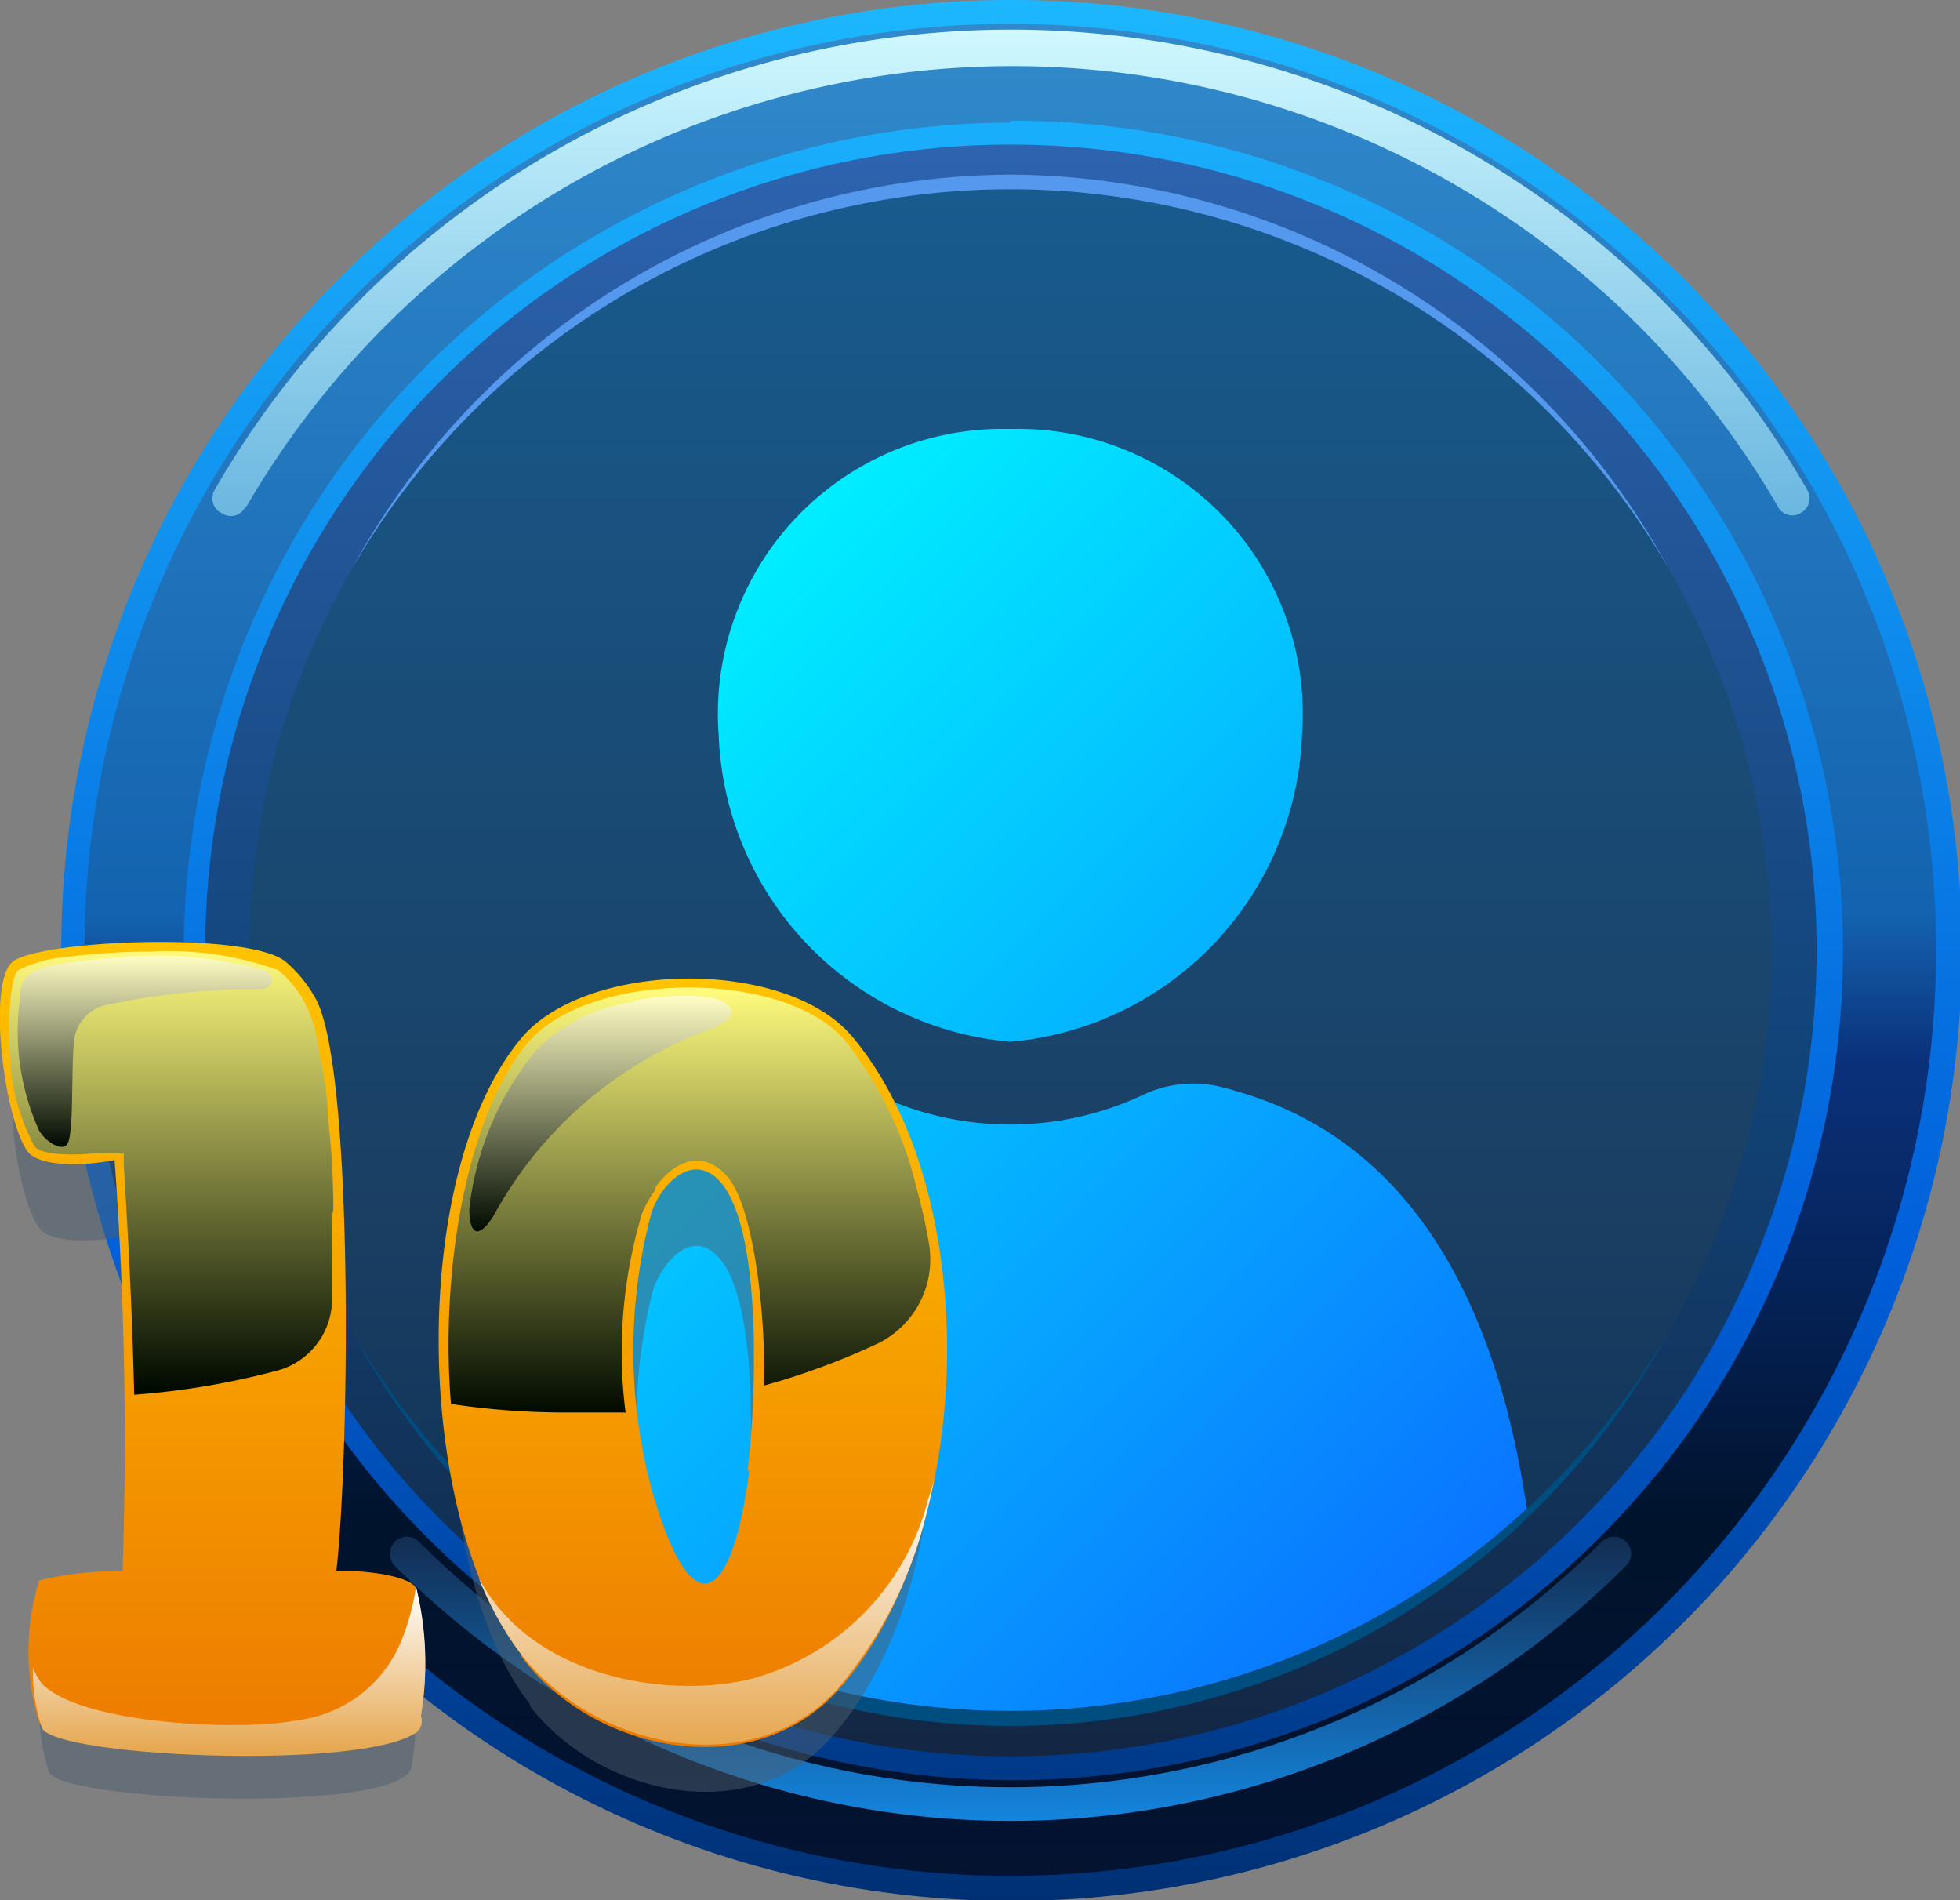 <svg xmlns="http://www.w3.org/2000/svg" xmlns:xlink="http://www.w3.org/1999/xlink" viewBox="0 0 31.99 31.01"><rect x="0" y="0" width="31.99" height="31.01" fill="#808080" stroke="none"/><defs><style>.cls-1{isolation:isolate;}.cls-10,.cls-13,.cls-14,.cls-15,.cls-17,.cls-18,.cls-19,.cls-2,.cls-3,.cls-4,.cls-5,.cls-8,.cls-9{fill-rule:evenodd;}.cls-2{fill:url(#linear-gradient);}.cls-3{fill:url(#linear-gradient-2);}.cls-4{fill:url(#linear-gradient-3);}.cls-5{opacity:0.75;fill:url(#New_Gradient_Swatch_159);}.cls-14,.cls-15,.cls-18,.cls-19,.cls-5,.cls-6,.cls-7{mix-blend-mode:screen;}.cls-6{fill:url(#linear-gradient-4);}.cls-7{fill:url(#linear-gradient-5);}.cls-8{fill:#004d80;}.cls-11,.cls-13,.cls-17,.cls-8{mix-blend-mode:multiply;}.cls-9{fill:#5499ed;}.cls-10{fill:url(#linear-gradient-6);}.cls-11{fill:#4d5e6e;opacity:0.5;}.cls-12{fill:url(#linear-gradient-7);}.cls-13{fill:url(#linear-gradient-8);}.cls-14{fill:url(#New_Gradient_Swatch_158);}.cls-15{fill:url(#linear-gradient-9);}.cls-16{fill:url(#linear-gradient-10);}.cls-17{fill:url(#linear-gradient-11);}.cls-18{fill:url(#New_Gradient_Swatch_158-2);}.cls-19{fill:url(#linear-gradient-12);}</style><linearGradient id="linear-gradient" x1="16.49" y1="29.29" x2="16.49" y2="1.72" gradientUnits="userSpaceOnUse"><stop offset="0" stop-color="#132540"/><stop offset="0.43" stop-color="#114378"/><stop offset="1" stop-color="#2f65b2"/></linearGradient><linearGradient id="linear-gradient-2" x1="16.49" y1="27.92" x2="16.49" y2="3.09" gradientUnits="userSpaceOnUse"><stop offset="0" stop-color="#0d2f54"/><stop offset="0.33" stop-color="#1a3f63"/><stop offset="1" stop-color="#185b8e"/></linearGradient><linearGradient id="linear-gradient-3" x1="16.49" y1="31.01" x2="16.49" gradientUnits="userSpaceOnUse"><stop offset="0" stop-color="#003073"/><stop offset="0.33" stop-color="#005ed9"/><stop offset="1" stop-color="#1cb7ff"/></linearGradient><linearGradient id="New_Gradient_Swatch_159" x1="16.49" y1="30.61" x2="16.49" y2="0.39" gradientUnits="userSpaceOnUse"><stop offset="0" stop-color="#040819"/><stop offset="0.19"/><stop offset="0.44" stop-color="#0d1d59"/><stop offset="0.52" stop-color="#175c9e"/><stop offset="1" stop-color="#387bba"/></linearGradient><linearGradient id="linear-gradient-4" x1="16.49" y1="8.42" x2="16.49" y2="0.51" gradientUnits="userSpaceOnUse"><stop offset="0" stop-color="#6bb7e0"/><stop offset="1" stop-color="#cff8ff"/></linearGradient><linearGradient id="linear-gradient-5" x1="16.49" y1="29.71" x2="16.49" y2="25.08" gradientUnits="userSpaceOnUse"><stop offset="0" stop-color="#1485de"/><stop offset="1" stop-color="#132d52"/></linearGradient><linearGradient id="linear-gradient-6" x1="23.53" y1="26.01" x2="9.45" y2="11.92" gradientUnits="userSpaceOnUse"><stop offset="0" stop-color="#0a74ff"/><stop offset="1" stop-color="#0ef"/></linearGradient><linearGradient id="linear-gradient-7" x1="3.47" y1="28.59" x2="3.47" y2="15.35" gradientUnits="userSpaceOnUse"><stop offset="0" stop-color="#ed7a00"/><stop offset="1" stop-color="#ffc300"/></linearGradient><linearGradient id="linear-gradient-8" x1="3.71" y1="28.59" x2="3.71" y2="25.88" gradientUnits="userSpaceOnUse"><stop offset="0" stop-color="#e6a750"/><stop offset="1" stop-color="#fff"/></linearGradient><linearGradient id="New_Gradient_Swatch_158" x1="2.82" y1="22.66" x2="2.82" y2="15.53" gradientUnits="userSpaceOnUse"><stop offset="0" stop-color="#000a00"/><stop offset="1" stop-color="#fffb7d"/></linearGradient><linearGradient id="linear-gradient-9" x1="2.37" y1="18.71" x2="2.37" y2="15.61" gradientUnits="userSpaceOnUse"><stop offset="0" stop-color="#000a00"/><stop offset="1" stop-color="#fffdc4"/></linearGradient><linearGradient id="linear-gradient-10" x1="11.31" y1="28.49" x2="11.31" y2="15.99" xlink:href="#linear-gradient-7"/><linearGradient id="linear-gradient-11" x1="11.53" y1="28.49" x2="11.53" y2="24.15" xlink:href="#linear-gradient-8"/><linearGradient id="New_Gradient_Swatch_158-2" x1="11.25" y1="23.05" x2="11.25" y2="16.15" xlink:href="#New_Gradient_Swatch_158"/><linearGradient id="linear-gradient-12" x1="9.8" y1="20.09" x2="9.8" y2="16.27" xlink:href="#linear-gradient-9"/></defs><title>Asset 7</title><g class="cls-1"><g id="Layer_2" data-name="Layer 2"><g id="Layer_1-2" data-name="Layer 1"><path class="cls-2" d="M16.49,1.72A13.79,13.79,0,1,1,2.7,15.5,13.79,13.79,0,0,1,16.49,1.72Z"/><path class="cls-3" d="M16.49,3.09A12.42,12.42,0,1,1,4.07,15.5,12.42,12.42,0,0,1,16.49,3.09Z"/><path class="cls-4" d="M16.49,2.36A13.15,13.15,0,1,1,3.35,15.5,13.14,13.14,0,0,1,16.49,2.36Zm0-2.36A15.51,15.51,0,1,1,1,15.5,15.5,15.5,0,0,1,16.49,0Z"/><path class="cls-5" d="M16.49.39A15.11,15.11,0,1,0,31.6,15.5,15.11,15.11,0,0,0,16.49.39Zm0,1.58A13.54,13.54,0,1,1,3,15.5,13.54,13.54,0,0,1,16.49,2Z"/><path class="cls-6" d="M4,8.28a.26.26,0,0,1-.37.1A.27.27,0,0,1,3.5,8a15,15,0,0,1,26,0,.27.27,0,0,1-.11.37.26.26,0,0,1-.37-.1,14.46,14.46,0,0,0-25,0Z"/><path class="cls-7" d="M26.14,25.16a.28.28,0,0,1,.4,0,.27.27,0,0,1,0,.39,14.21,14.21,0,0,1-20.1,0,.29.29,0,0,1,0-.39.28.28,0,0,1,.4,0,13.63,13.63,0,0,0,19.3,0Z"/><path class="cls-8" d="M27.23,21.74a12.19,12.19,0,0,1-21.48,0,12.42,12.42,0,0,0,21.48,0Z"/><path class="cls-9" d="M16.49,2.85A12.3,12.3,0,0,1,27.23,9.27a12.42,12.42,0,0,0-21.48,0A12.3,12.3,0,0,1,16.49,2.85Z"/><path class="cls-10" d="M12.23,18c-2.66,1.06-3.76,3.83-4.17,6.62a12.42,12.42,0,0,0,16.86,0c-.41-2.79-1.51-5.56-4.17-6.62a6.91,6.91,0,0,0-.77-.25,1.91,1.91,0,0,0-1.31.11,5.09,5.09,0,0,1-4.36,0A1.91,1.91,0,0,0,13,17.75a6.91,6.91,0,0,0-.77.25ZM11.73,12a5.22,5.22,0,0,0,4.76,5,5.22,5.22,0,0,0,4.76-5,4.65,4.65,0,0,0-4.76-5,4.65,4.65,0,0,0-4.76,5Z"/><path class="cls-11" d="M2.1,26.56A61.75,61.75,0,0,0,2,20.18c-.54.1-1.18.09-1.35-.13-.39-.5-.65-2.59-.27-2.94s3.69-.48,4.25,0a2,2,0,0,1,.47.6c.59,1.17.51,7.12.31,8.83.69.05,1.19.14,1.24.28a5.09,5.09,0,0,1,.07,2c-.09.79-5.67.59-5.92.1a3.72,3.72,0,0,1,0-2.21,5.79,5.79,0,0,1,1.28-.16Z"/><path class="cls-12" d="M2,25.64a62.71,62.71,0,0,0-.13-6.71c-.56.11-1.24.1-1.42-.14C.07,18.26-.21,16.06.2,15.7s3.88-.51,4.47,0a2.17,2.17,0,0,1,.5.63c.61,1.23.53,7.49.32,9.3.73,0,1.25.14,1.3.29A5.21,5.21,0,0,1,6.87,28c-.1.83-6,.62-6.23.11a3.92,3.92,0,0,1,0-2.32A5.35,5.35,0,0,1,2,25.64Z"/><path class="cls-13" d="M6.87,28a5.21,5.21,0,0,0-.08-2.11.08.08,0,0,0,0,0,3.74,3.74,0,0,1-.23.86,2.1,2.1,0,0,1-1.7,1.32c-.89.18-3.48.08-4.16-.58l0,0a.85.85,0,0,1-.16-.28,2.74,2.74,0,0,0,.15,1h0c.31.47,5.28.68,6.12.05A.25.25,0,0,0,6.87,28Z"/><path class="cls-14" d="M5.44,19.74q0-.76-.09-1.53c0-.37-.08-.75-.15-1.11A2.28,2.28,0,0,0,5,16.41a1.85,1.85,0,0,0-.46-.58,5.25,5.25,0,0,0-2.11-.3,10.66,10.66,0,0,0-1.38.09,2.09,2.09,0,0,0-.75.21c-.09.08-.12.39-.13.5a5.36,5.36,0,0,0,0,1v.06a3.46,3.46,0,0,0,.39,1.31c.13.18.79.14,1,.12l.27,0,.19,0v.2c.08,1.25.14,2.49.17,3.74a12.78,12.78,0,0,0,2.32-.39,1.21,1.21,0,0,0,.91-1.19l0-1.34Z"/><path class="cls-15" d="M1.08,18.69c-.12.1-.39-.12-.45-.26a3.92,3.92,0,0,1-.31-2.09c0-.43.19-.53.61-.6s.71-.1,1.08-.12a6.49,6.49,0,0,1,2.33.22c.16.09.12.29-.08.3a12,12,0,0,0-2.53.26.68.68,0,0,0-.5.47c-.09.37,0,1.73-.15,1.82Z"/><path class="cls-11" d="M8.65,27.81c-1.66-2.12-1.77-7.45,0-9.56,1-1.2,4.14-1.25,5.15,0,2,2.46,1.9,7.75-.25,10.12-1.32,1.47-3.77.93-4.9-.53ZM12.16,25c.12-1,.25-3.7-.42-4.47-.45-.51-.91.07-1.07.48a8.31,8.31,0,0,0,0,4.26c.61,2.19,1.24,1.82,1.52-.27Z"/><path class="cls-16" d="M8.51,27c-1.74-2.23-1.86-7.84,0-10.06,1.06-1.27,4.35-1.32,5.42,0,2.15,2.59,2,8.16-.26,10.65-1.4,1.54-4,1-5.16-.56Zm3.69-3c.13-1,.27-3.89-.44-4.71-.47-.53-1,.08-1.13.51a8.72,8.72,0,0,0,0,4.48c.65,2.31,1.31,1.92,1.6-.28Z"/><path class="cls-17" d="M8.51,27c1.19,1.53,3.76,2.1,5.16.56a6.86,6.86,0,0,0,1.45-2.86c.05-.19.09-.38.13-.57a3.18,3.18,0,0,1-.1.33,4.07,4.07,0,0,1-2.83,2.92c-1.29.35-3.62.06-4.51-1.64A5.18,5.18,0,0,0,8.51,27Z"/><path class="cls-18" d="M10.7,19.37c.31-.43.78-.63,1.18-.16s.62,2.13.59,3.4a11.78,11.78,0,0,0,1.8-.66,1.53,1.53,0,0,0,.89-1.67,8.82,8.82,0,0,0-.2-.89A6.18,6.18,0,0,0,13.81,17c-1-1.2-4.18-1.16-5.18,0S7.18,20.7,7.36,22.91h0a12.59,12.59,0,0,0,1.85.14c.34,0,.67,0,1,0a7.84,7.84,0,0,1,.27-3.25,1.87,1.87,0,0,1,.22-.39Z"/><path class="cls-19" d="M10.35,16.35a2.71,2.71,0,0,0-1.6.79,4.94,4.94,0,0,0-1.09,2.58c0,.44.15.5.39.13a6.6,6.6,0,0,1,3.4-3c.31-.12.51-.22.49-.34-.06-.39-1.3-.25-1.59-.18Z"/></g></g></g></svg>